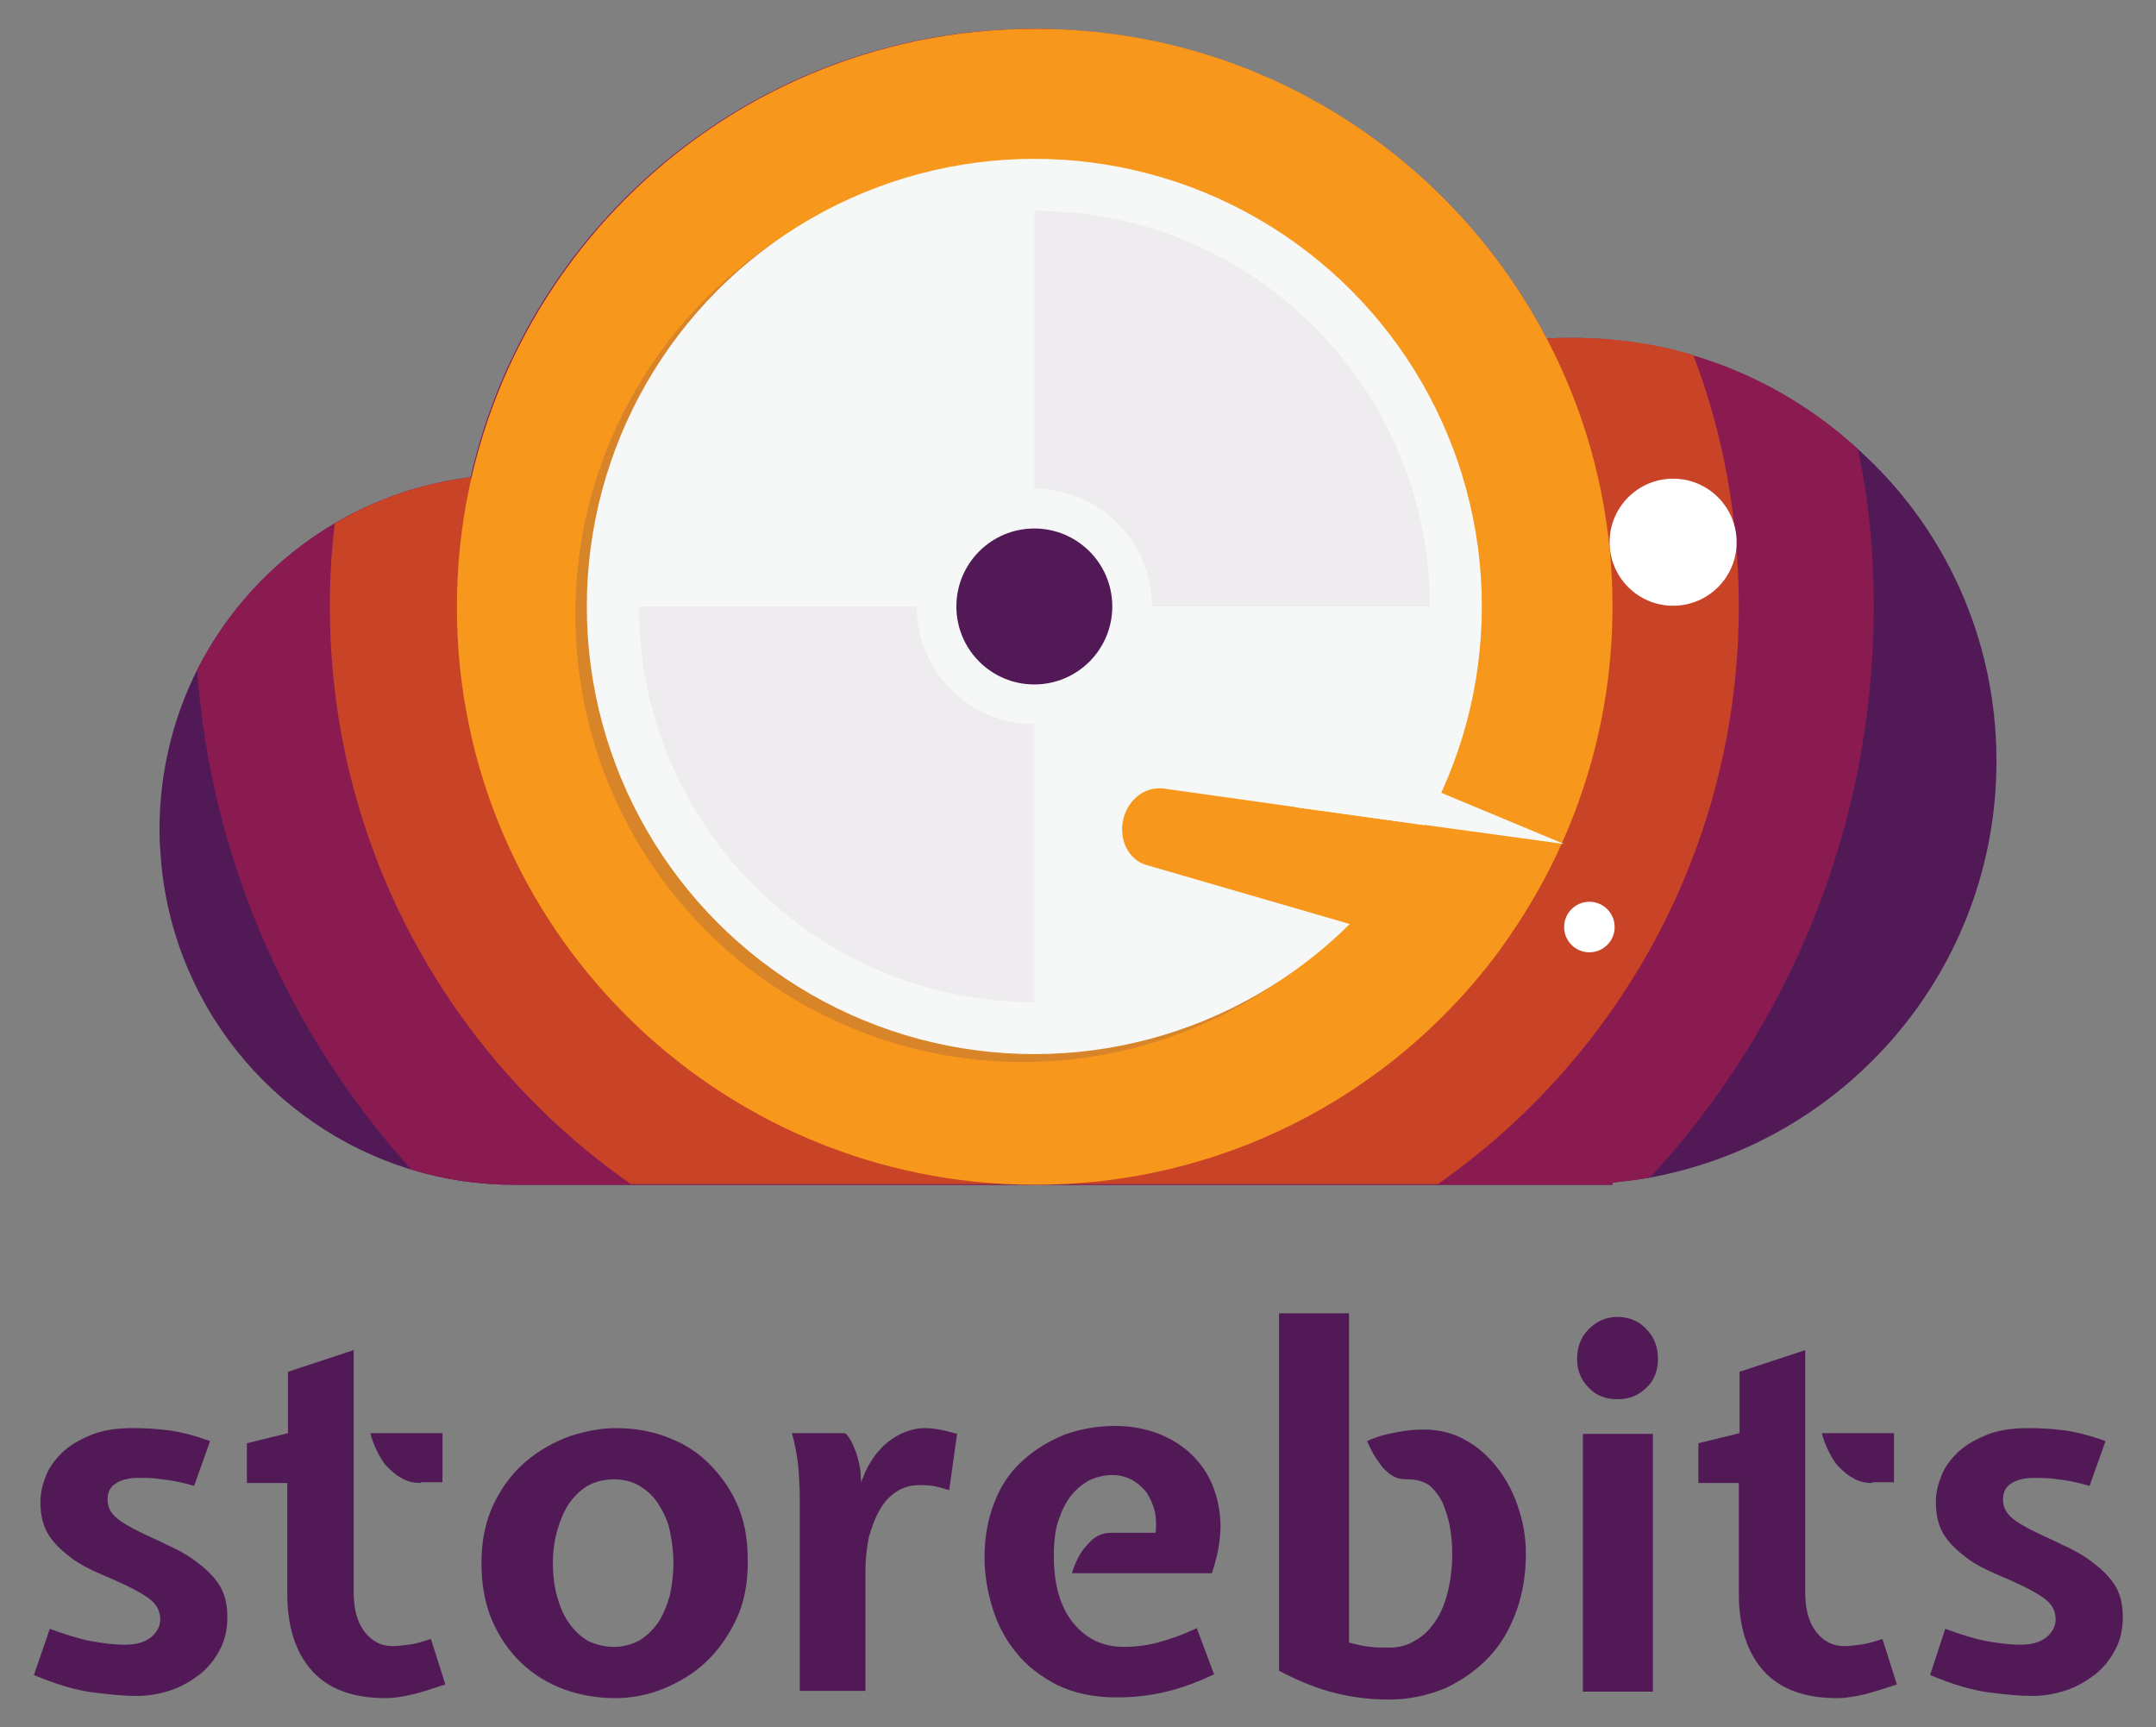 <?xml version="1.0" encoding="utf-8"?>
<!-- Generator: Adobe Illustrator 19.0.0, SVG Export Plug-In . SVG Version: 6.00 Build 0)  -->
<svg version="1.1" id="Layer_1" xmlns="http://www.w3.org/2000/svg" xmlns:xlink="http://www.w3.org/1999/xlink" x="0px" y="0px"
	 viewBox="0 0 298.7 239.2" style="enable-background:new 0 0 298.7 239.2;" xml:space="preserve">
<rect x="0" y="0" width="298.7" height="239.2" fill="#808080" stroke="none"/>
<style type="text/css">
	.st0{fill:#511A56;}
	.st1{fill:#8A1B50;}
	.st2{fill:#C94427;}
	.st3{fill:#F7981D;}
	.st4{fill:#FFFFFF;}
	.st5{opacity:0.2;fill:#5B3860;}
	.st6{fill:#F6F7F7;}
	.st7{opacity:5.000000e-002;fill:#511A56;}
</style>
<g>
	<g id="XMLID_69_">
		<path id="XMLID_492_" class="st0" d="M276.6,105.4c0,28.8-20.7,52.7-48,57.7c-1.7,0.3-3.4,0.5-5.2,0.7v0.3H71.3
			c-5,0-9.7-0.7-14.3-2.1c-19.4-5.9-33.7-23.4-34.8-44.4c-0.1-0.9-0.1-1.8-0.1-2.7c0-8,1.9-15.5,5.2-22.1c4.3-8.4,10.9-15.5,19-20.2
			c5.7-3.4,12.1-5.6,19-6.4c8.1-35.6,40-62.1,78-62.1c30.8,0,57.5,17.4,70.9,42.9c1.2-0.1,2.4-0.1,3.7-0.1c5.8,0,11.4,0.8,16.6,2.4
			c8.7,2.6,16.5,7.1,23,13C269.2,72.8,276.6,88.2,276.6,105.4z"/>
		<path id="XMLID_489_" class="st1" d="M259.6,84c0,30.5-11.8,58.3-31,79.1c-1.7,0.3-3.4,0.5-5.2,0.7v0.3H71.3
			c-5,0-9.7-0.7-14.3-2.1c-16.8-18.6-27.7-42.6-29.7-69.2c7.2-14.3,21.3-24.7,37.9-26.7c8.1-35.6,40-62.1,78-62.1
			c30.8,0,57.5,17.4,70.9,42.9c1.2-0.1,2.4-0.1,3.7-0.1c15.3,0,29.2,5.8,39.6,15.4C258.9,69.2,259.6,76.5,259.6,84z"/>
		<path id="XMLID_486_" class="st2" d="M240.9,84c0,33.1-16.5,62.4-41.7,80H87.4c-25.2-17.6-41.7-46.9-41.7-80
			c0-3.9,0.2-7.7,0.7-11.5c5.7-3.4,12.1-5.6,19-6.4c8.1-35.6,40-62.1,78-62.1c30.8,0,57.5,17.4,70.9,42.9c1.2-0.1,2.4-0.1,3.7-0.1
			c5.8,0,11.4,0.8,16.6,2.4C238.7,59.9,240.9,71.7,240.9,84z"/>
		<path id="XMLID_483_" class="st3" d="M223.4,84c0,14-3.6,27.1-9.9,38.6c-2,3.6-4.2,7-6.7,10.3c-14.6,19-37.6,31.2-63.4,31.2
			c-44.2,0-80.1-35.8-80.1-80c0-44.2,35.8-80.1,80.1-80.1C187.5,3.9,223.4,39.8,223.4,84z"/>
		<circle id="XMLID_482_" class="st4" cx="231.8" cy="75.1" r="8.8"/>
		<circle id="XMLID_479_" class="st5" cx="141.7" cy="85.1" r="62"/>
		<circle id="XMLID_476_" class="st6" cx="143.3" cy="84" r="62"/>
		<path id="XMLID_470_" class="st7" d="M143.3,29.2v38.5c9,0,16.3,7.3,16.3,16.3h38.5C198.1,53.7,173.6,29.2,143.3,29.2z"/>
		<path id="XMLID_192_" class="st7" d="M143.3,138.8v-38.5c-9,0-16.3-7.3-16.3-16.3H88.5C88.5,114.2,113,138.8,143.3,138.8z"/>
		<path id="XMLID_174_" class="st3" d="M213.4,122.6c-2,3.6-4.2,7-6.7,10.3c-1,0.2-2.1,0.2-3.1-0.1l-44.8-13
			c-2.4-0.7-3.8-3.4-3.2-6.2c0.5-2.5,2.6-4.4,4.9-4.4c0.2,0,0.4,0,0.6,0l46.2,6.5C210.6,116.2,213,119,213.4,122.6z"/>
		<polygon id="XMLID_173_" class="st6" points="179.4,111.8 216.7,116.9 190.3,105.9 		"/>
		<circle id="XMLID_161_" class="st0" cx="143.3" cy="84" r="10.8"/>
		<circle id="XMLID_119_" class="st4" cx="220.2" cy="128.4" r="3.5"/>
	</g>
	<g id="XMLID_80_">
		<path id="XMLID_79_" class="st0" d="M6.9,225.6c2.2,0.8,4.1,1.4,5.7,1.7c1.7,0.3,3.2,0.5,4.7,0.5c1.7,0,2.9-0.4,3.7-1.1
			c0.8-0.7,1.2-1.5,1.2-2.4c0-1-0.4-1.9-1.2-2.6c-0.8-0.7-1.9-1.3-3.1-1.9c-1.2-0.6-2.6-1.2-4-1.8c-1.4-0.6-2.8-1.3-4-2.2
			c-1.2-0.9-2.3-1.9-3.1-3.1c-0.8-1.2-1.2-2.8-1.2-4.6c0-1.1,0.2-2.3,0.7-3.5c0.4-1.2,1.2-2.3,2.2-3.3c1-1,2.3-1.8,4-2.5
			c1.6-0.7,3.6-1,6-1c1.6,0,3.2,0.1,4.8,0.3c1.6,0.2,3.6,0.7,5.8,1.5l-2.2,6.2c-1.8-0.5-3.2-0.8-4.4-0.9c-1.1-0.2-2.2-0.2-3.4-0.2
			c-1.3,0-2.4,0.3-3.1,0.8c-0.8,0.5-1.1,1.3-1.1,2.2c0,1,0.4,1.8,1.2,2.5c0.8,0.7,1.9,1.3,3.1,1.9c1.2,0.6,2.6,1.2,4,1.9
			c1.4,0.6,2.8,1.4,4,2.3c1.2,0.9,2.3,1.9,3.1,3.1c0.8,1.2,1.2,2.7,1.2,4.5c0,1.7-0.3,3.2-1,4.5c-0.7,1.4-1.6,2.5-2.8,3.5
			c-1.2,0.9-2.5,1.7-4,2.2c-1.5,0.5-3.1,0.8-4.7,0.8c-1.8,0-3.8-0.2-6.2-0.5c-2.3-0.3-5-1.1-8.1-2.4L6.9,225.6z"/>
		<path id="XMLID_162_" class="st0" d="M39.9,205.4h-5.7v-5.5l5.7-1.4V190l9.1-3v33.5c0,2.4,0.5,4.2,1.5,5.5c1,1.3,2.3,2,3.9,2
			c0.6,0,1.4-0.1,2.2-0.2c0.9-0.1,1.9-0.4,3.1-0.8l2,6.3c-1.8,0.6-3.3,1.1-4.6,1.4c-1.3,0.3-2.5,0.5-3.7,0.5
			c-4.4,0-7.8-1.2-10.1-3.7c-2.3-2.5-3.5-6.1-3.5-10.8V205.4z M58.3,205.4c-1,0-1.9-0.2-2.7-0.7c-0.8-0.4-1.4-1-2-1.6
			c-0.6-0.6-1-1.4-1.4-2.2c-0.4-0.8-0.7-1.6-0.9-2.4h10v6.8H58.3z"/>
		<path id="XMLID_498_" class="st0" d="M103.6,216.4c0,2.9-0.5,5.6-1.6,7.9c-1.1,2.3-2.5,4.3-4.2,5.9c-1.7,1.6-3.7,2.8-5.9,3.7
			c-2.2,0.9-4.5,1.3-6.7,1.3c-2.4,0-4.8-0.4-7-1.2c-2.2-0.8-4.2-2-5.9-3.6c-1.7-1.6-3.1-3.6-4.1-5.9c-1-2.3-1.5-5-1.5-8
			c0-3.2,0.6-6,1.8-8.4c1.2-2.4,2.7-4.3,4.5-5.8c1.8-1.5,3.8-2.6,6-3.4c2.2-0.7,4.3-1.1,6.3-1.1c2.8,0,5.3,0.5,7.5,1.4
			c2.3,0.9,4.2,2.2,5.8,3.9c1.6,1.7,2.9,3.6,3.8,5.9S103.6,213.6,103.6,216.4z M85,228.1c1.3,0,2.5-0.3,3.6-0.9
			c1-0.6,1.9-1.5,2.6-2.5c0.7-1.1,1.2-2.3,1.6-3.7c0.3-1.4,0.5-2.9,0.5-4.5c0-1.6-0.2-3.1-0.5-4.5c-0.3-1.4-0.9-2.6-1.6-3.7
			c-0.7-1.1-1.6-1.9-2.6-2.5c-1-0.6-2.2-0.9-3.6-0.9c-1.3,0-2.5,0.3-3.6,0.9c-1,0.6-1.9,1.5-2.6,2.5c-0.7,1.1-1.2,2.3-1.6,3.7
			c-0.4,1.4-0.6,2.9-0.6,4.5c0,1.7,0.2,3.3,0.6,4.7c0.4,1.4,0.9,2.6,1.7,3.7c0.7,1,1.6,1.8,2.6,2.4C82.6,227.8,83.8,228.1,85,228.1z
			"/>
		<path id="XMLID_543_" class="st0" d="M117.1,198.5c0.4,0.3,0.8,1,1.2,1.9c0.4,0.9,0.7,2,0.9,3.2l0.1,1.7l0.7-1.7
			c0.9-1.8,2.1-3.3,3.6-4.3c1.5-1,3-1.5,4.5-1.5c1.3,0,2.8,0.3,4.5,0.8l-1.1,7.8c-0.9-0.3-1.7-0.5-2.3-0.6c-0.6-0.1-1.2-0.1-1.8-0.1
			c-1.2,0-2.3,0.3-3.2,0.9c-0.9,0.6-1.7,1.4-2.3,2.5c-0.6,1-1.1,2.3-1.5,3.7c-0.3,1.5-0.5,3-0.5,4.7v16.7h-9.1v-27
			c0-1.3-0.1-2.7-0.2-4.1c-0.2-1.5-0.4-3-0.9-4.6H117.1z"/>
		<path id="XMLID_586_" class="st0" d="M160.1,212.4c0.1-1.1,0.1-2.1-0.1-3s-0.6-1.8-1.1-2.6c-0.5-0.7-1.2-1.3-2-1.8
			c-0.8-0.4-1.7-0.7-2.8-0.7c-1,0-1.9,0.2-2.9,0.6c-0.9,0.4-1.8,1.1-2.6,2c-0.8,0.9-1.4,2.1-1.9,3.5c-0.5,1.4-0.7,3.1-0.7,5.1
			c0,4,0.9,7.1,2.7,9.3c1.8,2.2,4.1,3.3,7,3.3c1.6,0,3.2-0.2,4.7-0.6c1.5-0.4,3.3-1,5.4-2l2.4,6.4c-2.5,1.2-4.8,2-7,2.5
			c-2.2,0.5-4.4,0.7-6.5,0.7c-3.2,0-5.9-0.6-8.2-1.7c-2.3-1.2-4.2-2.6-5.7-4.5c-1.5-1.8-2.6-3.9-3.3-6.2c-0.7-2.3-1.1-4.6-1.1-7
			c0-2.9,0.5-5.4,1.4-7.7c0.9-2.3,2.2-4.2,3.9-5.7c1.6-1.5,3.6-2.7,5.8-3.6c2.2-0.8,4.6-1.2,7-1.2c2.5,0,4.9,0.5,7,1.5
			c2.1,1,3.8,2.4,5.1,4.2c1.3,1.8,2.1,4,2.4,6.5c0.3,2.5-0.1,5.2-1.1,8.2h-19.4c0.5-1.6,1.2-3,2.2-4c0.9-1.1,2-1.6,3.2-1.6H160.1z"
			/>
		<path id="XMLID_588_" class="st0" d="M195.1,204.9c-0.8,0-1.5-0.1-2-0.4c-0.6-0.3-1-0.7-1.5-1.2c-0.4-0.5-0.8-1.1-1.2-1.7
			c-0.4-0.7-0.7-1.3-1-2c1.3-0.6,2.7-1,4-1.2c1.4-0.3,2.6-0.4,3.8-0.4c2.2,0,4.2,0.5,5.9,1.5c1.8,1,3.2,2.3,4.5,4
			c1.2,1.6,2.2,3.5,2.8,5.5c0.7,2.1,1,4.1,1,6.2c0,2.8-0.4,5.4-1.3,7.9c-0.9,2.5-2.1,4.6-3.8,6.4c-1.7,1.8-3.7,3.2-6,4.3
			c-2.4,1-5,1.6-7.9,1.6c-2.5,0-5-0.3-7.4-0.9c-2.4-0.6-5-1.6-7.8-3.1v-49.5h9.7v45.6c1.1,0.3,2,0.5,2.9,0.6
			c0.9,0.1,1.8,0.1,2.7,0.1c1.3,0,2.5-0.3,3.6-1c1.1-0.6,2-1.5,2.8-2.7c0.8-1.2,1.3-2.5,1.7-4.1c0.4-1.6,0.6-3.4,0.6-5.3
			c0-1.1-0.1-2.3-0.3-3.5c-0.2-1.2-0.6-2.3-1-3.4c-0.5-1-1.1-1.8-1.9-2.5C197.2,205.2,196.3,204.9,195.1,204.9z"/>
		<path id="XMLID_590_" class="st0" d="M218.5,188.2c0-1.6,0.5-3,1.6-4.1c1.1-1.1,2.4-1.7,4-1.7c1.6,0,3,0.6,4,1.7
			c1.1,1.1,1.6,2.5,1.6,4.1c0,1.6-0.5,3-1.6,4c-1.1,1.1-2.4,1.6-4,1.6c-1.6,0-3-0.5-4-1.6C219,191.1,218.5,189.8,218.5,188.2z
			 M219.3,234.3v-35.7h9.7v35.7H219.3z"/>
		<path id="XMLID_597_" class="st0" d="M241,205.4h-5.7v-5.5l5.7-1.4V190l9.1-3v33.5c0,2.4,0.5,4.2,1.5,5.5c1,1.3,2.3,2,3.9,2
			c0.6,0,1.4-0.1,2.2-0.2c0.9-0.1,1.9-0.4,3.1-0.8l2,6.3c-1.8,0.6-3.3,1.1-4.6,1.4c-1.3,0.3-2.5,0.5-3.7,0.5
			c-4.4,0-7.8-1.2-10.1-3.7c-2.3-2.5-3.5-6.1-3.5-10.8V205.4z M259.4,205.4c-1,0-1.9-0.2-2.7-0.7c-0.8-0.4-1.4-1-2-1.6
			c-0.6-0.6-1-1.4-1.4-2.2c-0.4-0.8-0.7-1.6-0.9-2.4h10v6.8H259.4z"/>
		<path id="XMLID_600_" class="st0" d="M269.5,225.6c2.2,0.8,4.1,1.4,5.7,1.7c1.7,0.3,3.2,0.5,4.7,0.5c1.7,0,2.9-0.4,3.7-1.1
			c0.8-0.7,1.2-1.5,1.2-2.4c0-1-0.4-1.9-1.2-2.6c-0.8-0.7-1.9-1.3-3.1-1.9c-1.2-0.6-2.6-1.2-4-1.8c-1.4-0.6-2.8-1.3-4-2.2
			c-1.2-0.9-2.3-1.9-3.1-3.1c-0.8-1.2-1.2-2.8-1.2-4.6c0-1.1,0.2-2.3,0.7-3.5c0.4-1.2,1.2-2.3,2.2-3.3s2.3-1.8,4-2.5
			c1.6-0.7,3.6-1,6-1c1.6,0,3.2,0.1,4.8,0.3c1.6,0.2,3.6,0.7,5.8,1.5l-2.2,6.2c-1.8-0.5-3.2-0.8-4.4-0.9c-1.1-0.2-2.2-0.2-3.4-0.2
			c-1.3,0-2.4,0.3-3.1,0.8c-0.8,0.5-1.1,1.3-1.1,2.2c0,1,0.4,1.8,1.2,2.5c0.8,0.7,1.9,1.3,3.1,1.9c1.2,0.6,2.6,1.2,4,1.9
			c1.4,0.6,2.8,1.4,4,2.3c1.2,0.9,2.3,1.9,3.1,3.1c0.8,1.2,1.2,2.7,1.2,4.5c0,1.7-0.3,3.2-1,4.5c-0.7,1.4-1.6,2.5-2.8,3.5
			c-1.2,0.9-2.5,1.7-4,2.2c-1.5,0.5-3.1,0.8-4.7,0.8c-1.8,0-3.8-0.2-6.1-0.5c-2.3-0.3-5-1.1-8.1-2.4L269.5,225.6z"/>
	</g>
</g>
</svg>
